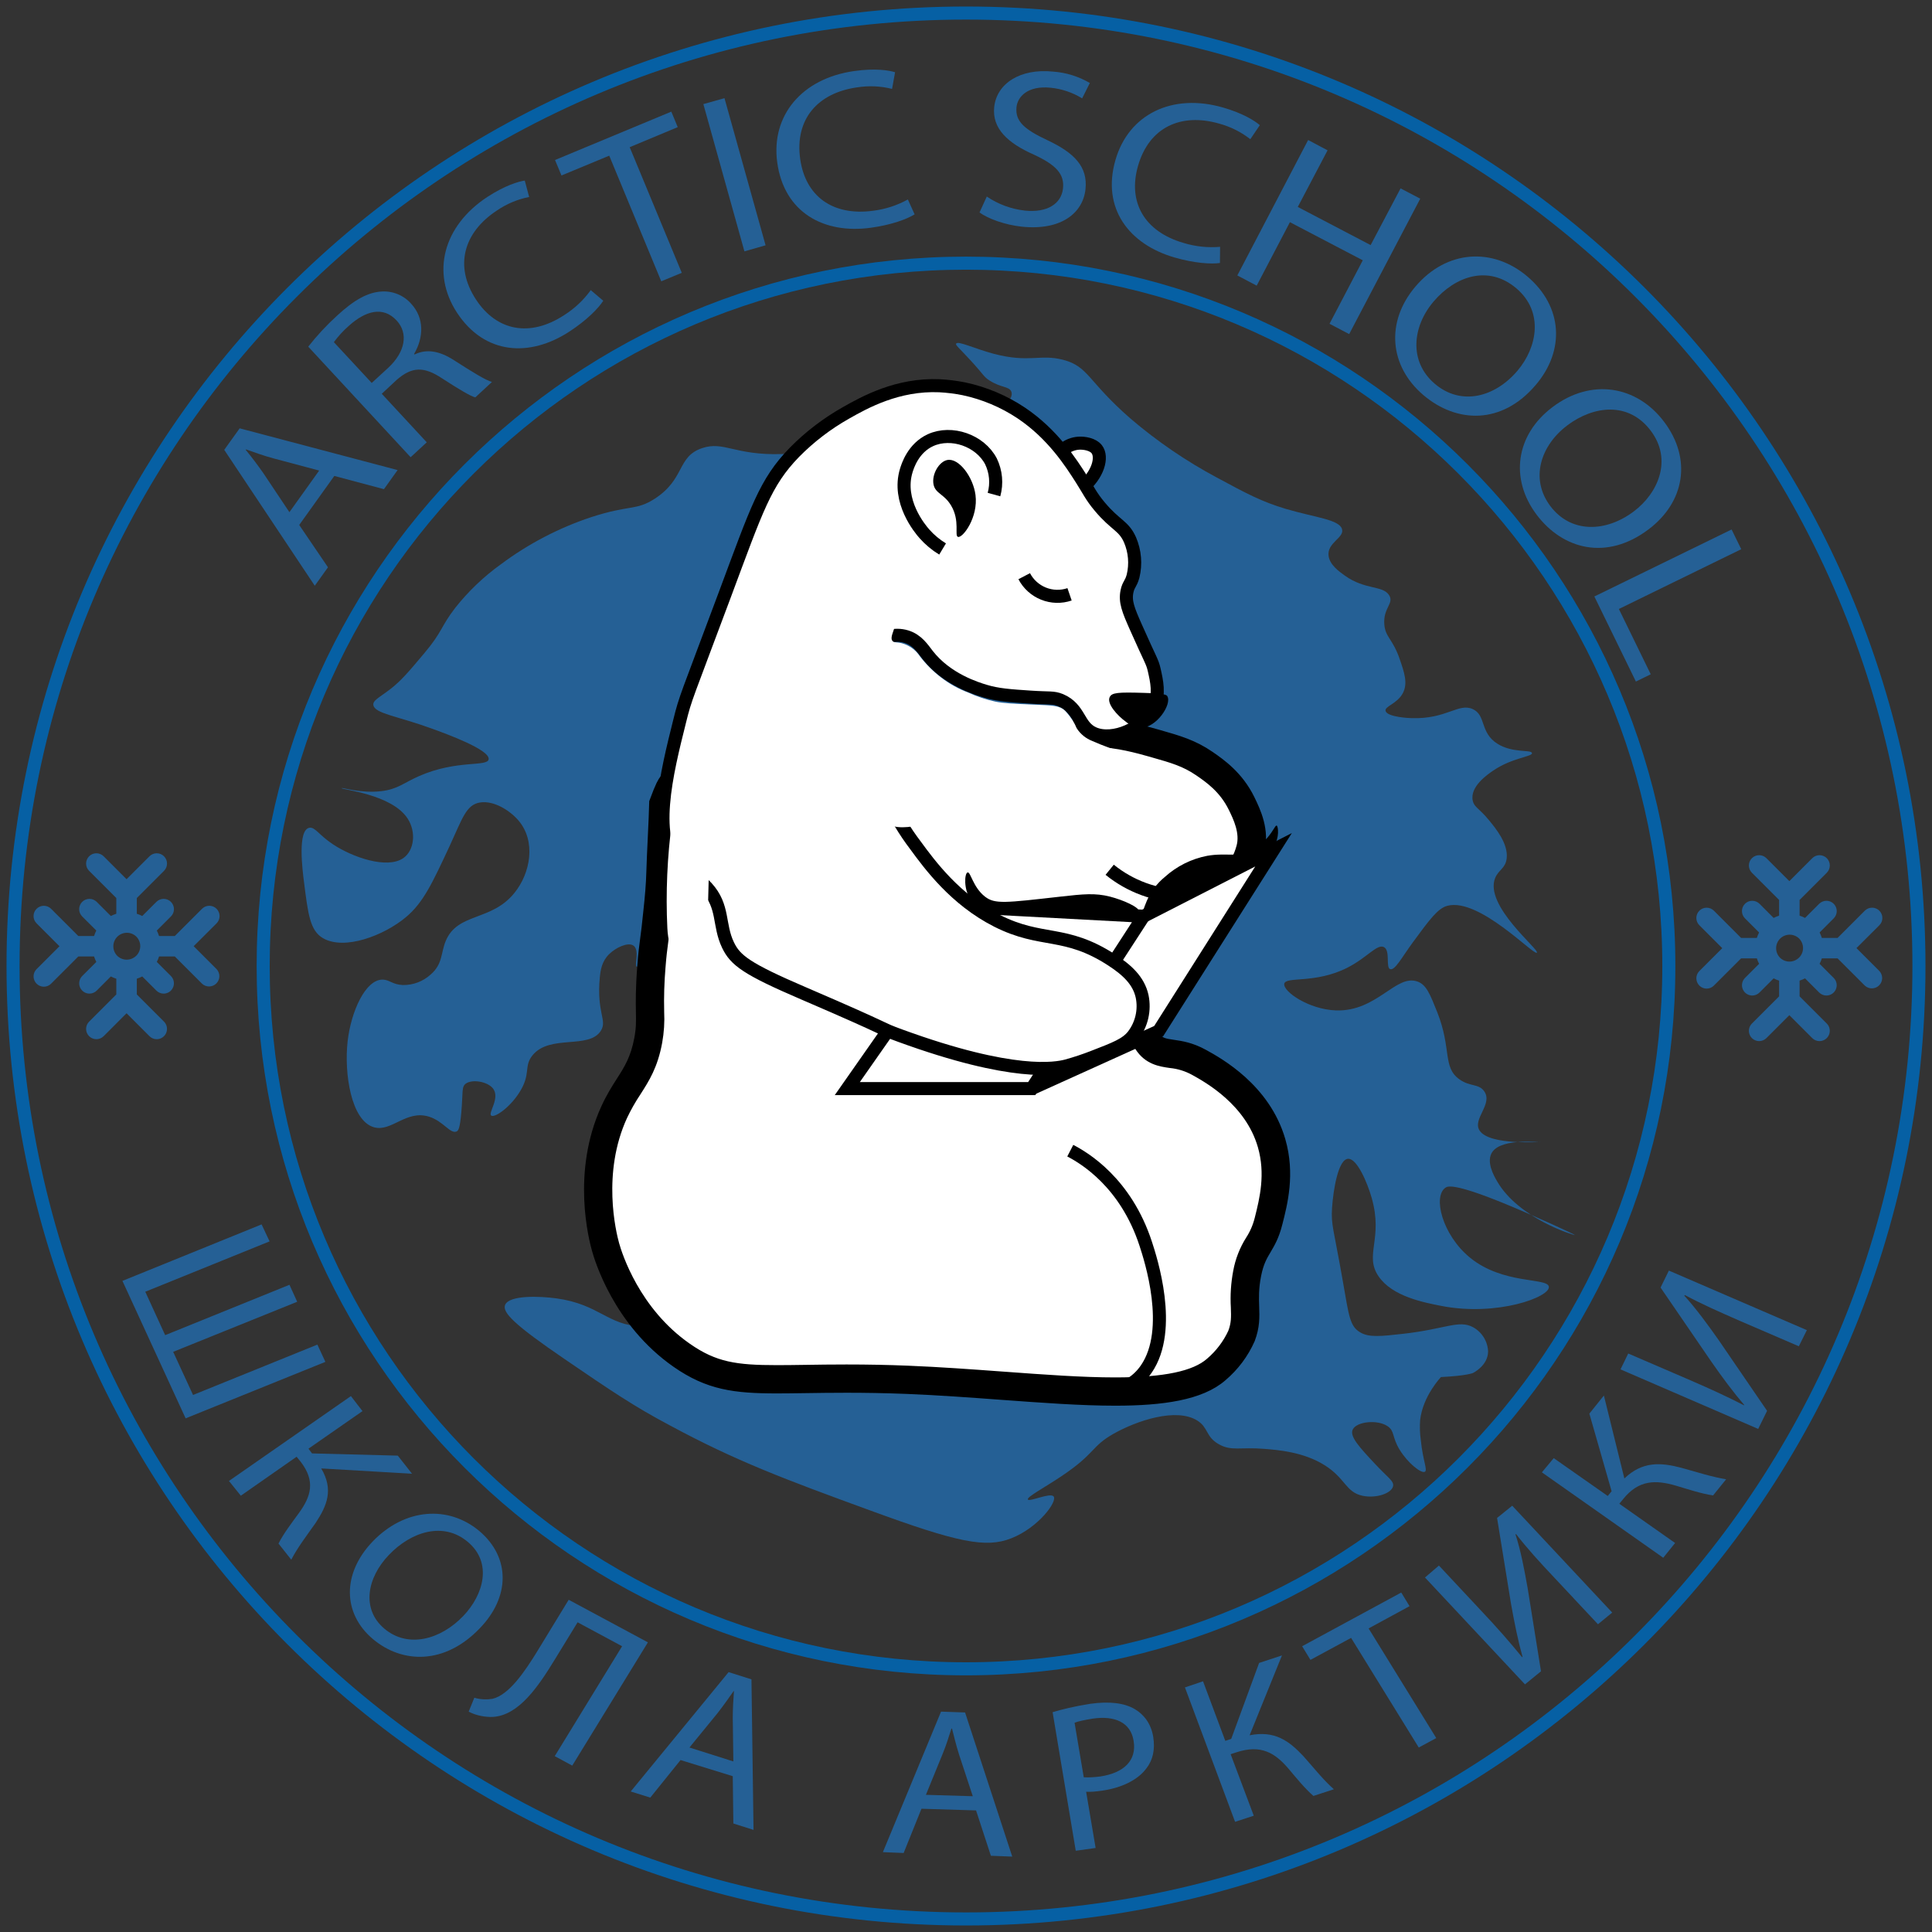 <svg width="148" height="148" viewBox="0 0 148 148" fill="none" xmlns="http://www.w3.org/2000/svg">
<rect x="0" y="0" width="148" height="148" fill="#333333" stroke="none"/>
<path d="M74 147C114.317 147 147 114.317 147 74C147 33.683 114.317 1 74 1C33.683 1 1 33.683 1 74C1 114.317 33.683 147 74 147Z" stroke="#0660A4" stroke-miterlimit="10"/>
<path d="M74 127.839C103.735 127.839 127.84 103.734 127.84 73.999C127.84 44.264 103.735 20.159 74 20.159C44.265 20.159 20.16 44.264 20.16 73.999C20.16 103.734 44.265 127.839 74 127.839Z" stroke="#0660A4" stroke-miterlimit="10"/>
<path d="M22.921 40.216L25.125 43.458L24.113 44.87L17.178 34.461L18.359 32.812L30.458 36.01L29.412 37.472L25.609 36.46L22.921 40.216ZM24.449 36.047L20.976 35.121C20.183 34.91 19.507 34.658 18.845 34.426L18.822 34.459C19.285 35.019 19.73 35.617 20.16 36.226L22.17 39.236L24.449 36.047Z" fill="#256095"/>
<path d="M23.613 26.556C24.28 25.706 25.017 24.912 25.816 24.185C27.133 22.964 28.184 22.392 29.229 22.332C29.651 22.304 30.074 22.373 30.466 22.534C30.858 22.694 31.208 22.942 31.489 23.259C32.538 24.393 32.441 25.88 31.721 27.116L31.755 27.156C32.705 26.693 33.71 26.906 34.766 27.587C36.185 28.497 37.179 29.113 37.686 29.261L36.41 30.442C36.028 30.345 35.132 29.803 33.863 28.983C32.473 28.057 31.558 28.089 30.403 29.087L29.245 30.164L32.691 33.883L31.456 35.025L23.613 26.556ZM28.476 29.335L29.738 28.177C31.056 26.954 31.292 25.53 30.382 24.551C29.356 23.442 28.015 23.787 26.7 24.981C26.282 25.349 25.904 25.762 25.575 26.211L28.476 29.335Z" fill="#256095"/>
<path d="M46.212 23.039C45.846 23.611 44.964 24.518 43.637 25.387C40.566 27.399 37.123 27.168 35.011 23.958C33.005 20.894 33.957 17.305 37.327 15.091C38.686 14.204 39.714 13.903 40.2 13.834L40.536 15.089C39.653 15.264 38.814 15.615 38.07 16.122C35.523 17.794 34.777 20.371 36.46 22.942C38.031 25.338 40.573 25.873 43.225 24.136C44.017 23.634 44.706 22.986 45.255 22.226L46.212 23.039Z" fill="#256095"/>
<path d="M46.67 11.925L43.011 13.442L42.518 12.257L51.426 8.552L51.917 9.739L48.237 11.275L52.227 20.899L50.655 21.549L46.67 11.925Z" fill="#256095"/>
<path d="M55.499 7.521L58.647 18.791L57.026 19.255L53.881 7.975L55.499 7.521Z" fill="#256095"/>
<path d="M70.063 16.42C69.489 16.781 68.303 17.226 66.733 17.443C63.098 17.951 60.074 16.269 59.543 12.469C59.038 8.841 61.442 6.002 65.434 5.443C67.041 5.212 68.1 5.388 68.567 5.534L68.336 6.81C67.463 6.591 66.555 6.551 65.666 6.692C62.642 7.113 60.875 9.128 61.298 12.173C61.692 15.01 63.765 16.573 66.902 16.142C67.831 16.025 68.728 15.733 69.547 15.28L70.063 16.42Z" fill="#256095"/>
<path d="M75.593 15.056C76.464 15.647 77.465 16.016 78.511 16.133C80.222 16.311 81.308 15.607 81.431 14.433C81.546 13.345 80.919 12.65 79.233 11.861C77.191 10.964 75.991 9.844 76.16 8.204C76.35 6.391 78.166 5.222 80.683 5.486C81.672 5.558 82.631 5.857 83.487 6.359L82.897 7.535C82.167 7.086 81.345 6.808 80.493 6.722C78.726 6.537 77.946 7.417 77.869 8.209C77.756 9.297 78.487 9.916 80.208 10.726C82.32 11.715 83.334 12.782 83.154 14.491C82.966 16.288 81.322 17.685 78.265 17.363C77.017 17.231 75.686 16.761 75.037 16.272L75.593 15.056Z" fill="#256095"/>
<path d="M93.453 20.147C92.781 20.242 91.517 20.167 89.993 19.73C86.466 18.713 84.387 15.948 85.447 12.262C86.459 8.742 89.801 7.119 93.682 8.235C95.243 8.684 96.141 9.267 96.509 9.589L95.78 10.662C95.072 10.109 94.261 9.704 93.395 9.469C90.461 8.626 88.025 9.749 87.177 12.711C86.385 15.464 87.64 17.741 90.686 18.616C91.585 18.889 92.528 18.988 93.464 18.908L93.453 20.147Z" fill="#256095"/>
<path d="M101.698 11.515L99.416 15.853L104.997 18.775L107.29 14.431L108.797 15.22L103.353 25.593L101.848 24.803L104.395 19.94L98.814 17.02L96.267 21.883L94.785 21.1L100.209 10.726L101.698 11.515Z" fill="#256095"/>
<path d="M117.65 29.483C115.047 32.556 111.588 32.424 109.052 30.277C106.426 28.054 106.132 24.664 108.42 21.962C110.821 19.127 114.353 18.935 117.007 21.181C119.721 23.49 119.894 26.843 117.65 29.483ZM109.814 23.106C108.193 25.014 107.901 27.698 109.923 29.409C111.944 31.12 114.531 30.423 116.247 28.397C117.752 26.621 118.289 23.893 116.152 22.082C114.015 20.271 111.474 21.147 109.814 23.106Z" fill="#256095"/>
<path d="M126.28 40.557C123.061 42.979 119.717 42.085 117.712 39.429C115.642 36.681 116.105 33.309 118.935 31.181C121.903 28.946 125.391 29.539 127.482 32.318C129.622 35.159 129.059 38.468 126.28 40.557ZM120.051 32.596C118.052 34.099 117.17 36.65 118.761 38.765C120.352 40.879 123.034 40.775 125.155 39.177C127.007 37.787 128.142 35.24 126.458 32.999C124.775 30.757 122.098 31.051 120.046 32.596H120.051Z" fill="#256095"/>
<path d="M132.648 40.561L133.387 42.071L124.013 46.651L126.454 51.653L125.317 52.209L122.135 45.693L132.648 40.561Z" fill="#256095"/>
<path d="M73.248 26.317C73.167 26.431 73.468 26.648 74.327 27.582C75.394 28.74 75.339 28.853 75.8 29.147C76.668 29.707 77.296 29.589 77.467 29.988C77.638 30.386 77.196 30.914 76.682 31.146C76.04 31.43 75.624 31.095 74.991 31.275C74.128 31.521 74.128 32.366 73.519 33.216C72.659 34.418 71.143 34.837 70.675 34.98C68.424 35.622 67.391 34.235 63.76 34.286C61.776 34.313 62.035 34.728 59.837 34.786C56.257 34.879 55.461 33.779 53.803 34.323C51.834 34.976 52.517 36.675 50.151 38.208C48.715 39.135 48.25 38.651 45.272 39.621C42.798 40.445 40.472 41.659 38.383 43.217C37.064 44.162 35.884 45.287 34.877 46.559C33.754 48.013 33.902 48.377 32.524 50.014C31.32 51.447 30.718 52.163 29.877 52.807C29.036 53.45 28.534 53.661 28.603 54.022C28.726 54.666 30.416 54.844 33.091 55.817C34.21 56.225 37.517 57.426 37.433 58.156C37.361 58.77 35.009 58.174 32.107 59.45C30.882 59.988 30.468 60.462 29.189 60.608C27.61 60.791 26.179 60.303 26.179 60.377C26.153 60.499 30.014 60.826 31.232 62.713C31.887 63.727 31.748 65.145 30.891 65.737C29.645 66.599 26.985 65.663 25.496 64.672C24.424 63.961 24.134 63.336 23.703 63.41C22.777 63.572 23.168 66.629 23.289 67.578C23.601 70.054 23.752 71.284 24.738 71.865C26.373 72.821 29.391 71.682 31.088 70.265C32.424 69.151 33.105 67.683 34.471 64.749C35.416 62.711 35.706 61.643 36.773 61.474C37.841 61.305 39.07 62.095 39.716 62.852C41.078 64.441 40.643 66.886 39.401 68.41C37.637 70.589 35.073 69.899 34.154 72.059C33.756 72.997 33.936 73.845 32.978 74.664C32.4 75.184 31.648 75.468 30.87 75.459C30.062 75.426 29.838 75.053 29.326 75.042C27.992 75.016 26.887 77.499 26.63 79.77C26.352 82.216 26.894 85.854 28.643 86.352C29.993 86.739 31.123 84.981 32.885 85.548C33.955 85.893 34.462 86.838 34.946 86.688C35.108 86.637 35.228 86.475 35.337 85.236C35.479 83.64 35.337 83.24 35.703 82.996C36.203 82.665 37.31 82.85 37.739 83.351C38.373 84.089 37.336 85.291 37.642 85.467C37.912 85.622 39.031 84.867 39.774 83.705C40.7 82.272 40.103 81.709 40.779 80.859C42.099 79.201 45.11 80.412 46.027 78.962C46.541 78.15 45.686 77.622 45.95 74.85C46.004 74.308 46.101 73.648 46.661 73.094C47.18 72.583 48.083 72.168 48.5 72.421C49.032 72.736 48.574 73.995 48.771 74.053C49.035 74.127 49.535 71.807 50.561 71.807C51.024 71.807 51.225 72.291 52.302 73.252C53.161 74.018 54.618 75.336 55.588 75.104C56.306 74.945 56.118 74.074 56.864 73.889C57.749 73.671 58.948 74.674 59.585 75.209C61.542 76.846 61.13 77.617 62.482 78.522C64.314 79.75 65.752 78.786 67.067 79.954C68.095 80.864 67.317 81.54 68.443 83.635C69.397 85.414 70.552 86.037 70.233 86.646C69.959 87.178 69.017 86.877 67.414 87.445C66.438 87.781 65.555 88.344 64.839 89.089C63.587 90.49 64.26 91.52 63.026 92.301C62.1 92.889 61.521 92.426 60.697 93.037C59.617 93.836 60.361 94.813 59.423 96.004C58.624 97.018 57.862 96.599 56.088 97.833C54.578 98.884 54.847 99.387 53.541 100.262C53.143 100.531 51.42 101.684 49.153 101.612C46.55 101.529 45.911 99.915 42.63 99.463C41.351 99.287 39.012 99.197 38.693 99.963C38.461 100.538 39.415 101.492 43.257 104.115C46.775 106.517 48.532 107.719 51.35 109.21C56.385 111.922 60.094 113.311 66.673 115.712C73.389 118.176 75.526 118.602 77.462 117.843C79.546 117.03 81.047 114.99 80.704 114.624C80.424 114.332 78.873 115.059 78.743 114.874C78.613 114.689 80.01 113.964 81.364 113.049C83.953 111.306 83.569 110.815 85.312 109.828C87.056 108.842 90.118 107.795 91.736 108.833C92.586 109.379 92.35 110.064 93.38 110.641C94.339 111.178 95.001 110.84 96.838 110.988C97.889 111.074 99.848 111.22 101.469 112.239C103.09 113.258 103.076 114.309 104.387 114.585C105.413 114.8 106.601 114.402 106.716 113.848C106.8 113.452 106.295 113.177 105.295 112.1C104.137 110.861 103.375 110.037 103.625 109.509C103.91 108.904 105.501 108.717 106.297 109.254C106.851 109.629 106.619 110.078 107.224 111.065C107.828 112.051 108.833 112.866 109.136 112.751C109.396 112.651 109 111.926 108.842 110.333C108.767 109.813 108.75 109.285 108.791 108.761C109.009 106.924 110.384 105.489 110.384 105.489C112.399 105.389 112.837 105.176 112.837 105.176C112.897 105.146 113.978 104.599 113.995 103.539C113.981 103.153 113.867 102.778 113.664 102.45C113.461 102.122 113.176 101.852 112.837 101.668C111.748 101.087 110.753 101.807 107.49 102.175C105.751 102.372 104.866 102.462 104.204 102.068C103.405 101.605 103.336 100.829 102.877 98.204C102.164 94.114 101.951 93.841 102.041 92.523C102.131 91.206 102.504 88.762 103.292 88.769C103.958 88.769 104.739 90.566 105.082 91.78C105.971 94.92 104.493 96.138 105.6 97.766C106.647 99.308 109.03 99.769 110.431 100.042C114.692 100.869 118.8 99.347 118.647 98.555C118.51 97.861 115.139 98.407 112.612 96.344C110.475 94.598 109.734 91.625 110.746 90.972C110.903 90.87 111.401 90.629 115.162 92.162C117.54 93.13 120.675 94.584 120.655 94.617C120.634 94.649 116.322 93.364 114.671 90.469C114.439 90.075 113.809 88.962 114.326 88.234C115.106 87.137 118.082 87.54 118.077 87.493C118.073 87.447 114.11 87.781 113.344 86.606C112.767 85.72 114.405 84.573 113.687 83.582C113.265 82.999 112.605 83.26 111.797 82.681C110.496 81.755 111.211 80.343 110.104 77.55C109.549 76.16 109.271 75.447 108.606 75.199C106.934 74.572 105.498 77.515 102.33 77.402C100.246 77.323 98.283 75.952 98.38 75.364C98.477 74.776 100.758 75.38 103.21 74.132C104.725 73.365 105.482 72.3 106.006 72.548C106.529 72.796 106.133 74.125 106.496 74.241C106.86 74.356 107.386 73.338 108.238 72.177C109.514 70.438 110.153 69.57 110.885 69.385C113.318 68.766 117.466 73.187 117.728 72.983C117.989 72.779 113.661 69.38 114.539 67.252C114.798 66.622 115.338 66.525 115.421 65.737C115.535 64.628 114.601 63.487 114.071 62.84C113.284 61.88 112.927 61.845 112.818 61.333C112.587 60.254 113.962 59.321 114.388 59.029C115.85 58.033 117.42 57.966 117.355 57.686C117.29 57.406 115.866 57.709 114.706 56.972C113.346 56.109 113.86 54.791 112.816 54.319C111.725 53.825 110.806 55.104 108.134 55.013C107.978 55.013 106.309 54.937 106.147 54.478C106.015 54.108 107.024 53.941 107.469 53.089C107.858 52.339 107.58 51.526 107.224 50.491C106.686 48.925 106.126 48.831 106.045 47.835C105.943 46.568 106.811 46.23 106.413 45.596C105.929 44.829 104.586 45.209 103.028 44.1C102.592 43.789 101.87 43.278 101.777 42.592C101.629 41.573 103.002 41.203 102.805 40.531C102.588 39.79 100.721 39.642 98.489 38.98C96.662 38.433 95.508 37.822 93.216 36.583C90.86 35.324 88.647 33.813 86.616 32.077C83.302 29.193 83.407 28.082 81.441 27.563C79.655 27.1 78.863 27.825 76.115 27.1C74.637 26.704 73.41 26.1 73.248 26.317Z" fill="#256095"/>
<path d="M79.987 98.847C79.614 98.847 79.54 97.645 78.366 96.068C77.361 94.718 76.636 94.556 76.599 93.838C76.543 92.736 78.188 92 78.831 91.713C80.2 91.091 81.74 90.956 83.196 91.331C84.062 91.562 85.443 92.157 85.429 92.72C85.415 93.195 84.389 93.544 83.539 93.574C82.43 93.618 81.564 93.111 81.504 93.222C81.392 93.41 84.665 94.612 84.766 96.05C84.811 96.664 84.276 97.31 83.713 97.323C82.738 97.349 82.092 95.471 81.358 95.52C80.408 95.587 80.6 98.85 79.987 98.847Z" fill="#D6E6EE"/>
<path d="M85.892 106.977C83.333 106.977 80.401 106.762 77.294 106.535C74.948 106.361 72.523 106.183 70.08 106.086C68.545 106.023 67.024 105.993 65.43 105.993C64.259 105.993 63.203 106.009 62.27 106.023C61.505 106.035 60.783 106.044 60.127 106.044C56.923 106.044 55.114 105.782 52.868 104.219C48.725 101.339 47.31 96.844 47.06 95.971C46.805 95.045 45.636 90.251 47.725 85.717C48.043 85.041 48.412 84.391 48.829 83.772C49.438 82.82 50.015 81.919 50.321 80.254C50.45 79.543 50.496 78.82 50.457 78.098C50.431 76.939 50.466 75.78 50.561 74.625C50.631 73.722 50.696 73.235 50.772 72.659C50.842 72.126 50.923 71.524 51.025 70.468C51.126 69.412 51.212 68.532 51.256 67.303C51.272 66.656 51.256 66.279 51.256 65.881C51.256 65.564 51.245 65.235 51.256 64.748C51.284 62.947 51.3 61.861 51.448 61.474C51.622 61.011 52.402 60.791 53.764 60.791C55.126 60.791 56.985 61.022 59.09 61.291C61.795 61.634 64.859 62.025 67.89 62.025C72.204 62.025 75.487 61.212 77.928 59.545C78.044 59.466 78.171 59.374 78.313 59.274C79.501 58.433 81.707 56.866 84.526 56.866H84.56C86.181 56.866 87.967 57.382 88.933 57.655L88.99 57.672C90.468 58.091 91.538 58.392 92.695 59.195C93.501 59.751 94.722 60.585 95.521 62.206C95.914 63.012 96.574 64.357 96.181 65.728C95.907 66.675 95.576 67.247 94.418 68.782C92.068 71.892 91.107 73.166 90.922 73.432L90.783 73.636C88.993 76.225 87.309 78.67 88.358 80.326C88.821 81.067 89.516 81.167 90.192 81.264C90.923 81.337 91.632 81.556 92.276 81.91C93.379 82.519 96.734 84.376 97.802 88.049C98.496 90.409 97.954 92.481 97.57 93.996C97.414 94.63 97.154 95.235 96.801 95.786C96.374 96.449 96.08 97.189 95.937 97.965C95.777 98.808 95.722 99.667 95.775 100.524C95.803 101.29 95.824 101.894 95.507 102.735C95.06 103.715 94.403 104.585 93.582 105.282C92.279 106.445 89.833 106.977 85.892 106.977Z" fill="white"/>
<path d="M84.034 56.745H84.067C85.565 56.745 87.269 57.225 88.23 57.496C88.256 57.503 88.281 57.51 88.306 57.517L88.365 57.536C89.85 57.956 90.83 58.235 91.929 58.989C92.691 59.513 93.841 60.306 94.576 61.808C94.937 62.54 95.538 63.771 95.203 64.935C94.97 65.751 94.707 66.254 93.526 67.819C91.161 70.957 90.192 72.249 89.997 72.522L89.857 72.727L89.842 72.749C87.936 75.511 86.135 78.121 87.408 80.107C88.027 81.08 88.933 81.21 89.662 81.315C90.327 81.38 90.972 81.579 91.559 81.901C92.616 82.486 95.831 84.267 96.837 87.73C97.476 89.931 96.98 91.912 96.615 93.368L96.604 93.41C96.46 93.995 96.22 94.552 95.894 95.059C95.433 95.784 95.117 96.591 94.963 97.437C94.793 98.33 94.734 99.241 94.788 100.149L94.788 100.15C94.814 100.882 94.832 101.411 94.555 102.14C94.14 103.037 93.534 103.833 92.781 104.472C91.575 105.526 89.238 106.016 85.424 106.016C82.885 106.016 79.985 105.803 76.905 105.576L76.823 105.57L76.733 105.564C74.398 105.393 71.984 105.217 69.552 105.118C67.999 105.055 66.463 105.025 64.849 105.025C63.698 105.025 62.657 105.04 61.736 105.054L61.667 105.055C60.898 105.067 60.174 105.076 59.52 105.076C56.363 105.076 54.696 104.843 52.554 103.344C48.554 100.557 47.178 96.204 46.943 95.36C46.696 94.471 45.565 89.815 47.578 85.436C47.888 84.78 48.246 84.149 48.649 83.547C49.294 82.54 49.902 81.588 50.233 79.795C50.369 79.041 50.418 78.273 50.379 77.507C50.352 76.362 50.386 75.217 50.482 74.075C50.552 73.182 50.612 72.716 50.691 72.126C50.764 71.587 50.843 70.974 50.947 69.904C50.973 69.639 50.996 69.517 51.015 69.464C51.171 70.613 51.884 66.984 51.893 66.641C51.906 65.778 51.7 64.243 51.533 62.988C51.397 61.967 51.285 61.131 51.336 60.996C51.336 60.996 51.569 60.684 53.124 60.684C54.468 60.684 56.242 60.908 58.293 61.168L58.409 61.183L58.455 61.188C61.177 61.535 64.261 61.927 67.329 61.927C71.787 61.927 75.198 61.075 77.75 59.327L78.146 59.049L78.147 59.049C79.367 58.181 81.406 56.731 84.055 56.731L84.034 56.745ZM84.055 55.566C81.048 55.566 78.755 57.19 77.49 58.086C77.344 58.189 77.212 58.283 77.094 58.364C74.404 60.208 70.905 60.761 67.329 60.761C64.317 60.761 61.248 60.369 58.554 60.026C56.446 59.757 54.569 59.518 53.127 59.518C52.443 59.518 52.033 59.36 51.763 59.255C51.427 59.126 51.306 59.079 51.139 59.518C51.078 59.678 51.036 59.733 50.982 59.804C50.873 59.948 50.712 60.159 50.233 61.465C50.223 62.056 50.17 63.17 50.119 64.255C50.075 65.189 50.032 66.102 50.019 66.641C49.988 67.807 49.902 68.712 49.786 69.789C49.684 70.842 49.604 71.445 49.534 71.975C49.456 72.564 49.39 73.062 49.32 73.987C49.181 75.798 49.2 76.791 49.214 77.538C49.227 78.274 49.236 78.773 49.087 79.583C48.796 81.15 48.275 81.966 47.671 82.912C47.308 83.48 46.916 84.094 46.526 84.946C44.277 89.843 45.618 94.921 45.828 95.672C46.014 96.344 47.436 101.196 51.893 104.3C54.307 105.981 56.277 106.242 59.525 106.242C60.188 106.242 60.904 106.231 61.688 106.22C62.636 106.206 63.683 106.191 64.854 106.191C66.223 106.191 67.76 106.212 69.51 106.282C71.95 106.381 74.384 106.56 76.726 106.733C79.861 106.963 82.832 107.182 85.431 107.182C89.049 107.182 91.95 106.757 93.554 105.349C94.454 104.586 95.171 103.63 95.65 102.551C96.01 101.597 95.986 100.899 95.959 100.103C95.936 99.428 95.91 98.683 96.115 97.654C96.312 96.654 96.604 96.163 96.911 95.647C97.198 95.163 97.498 94.657 97.745 93.69L97.745 93.689C98.136 92.164 98.711 89.924 97.978 87.394C96.839 83.465 93.322 81.511 92.146 80.865C91.205 80.344 90.452 80.236 89.854 80.149C89.212 80.056 88.748 79.989 88.421 79.466C87.566 78.128 89.203 75.753 90.835 73.383C90.884 73.312 90.933 73.241 90.982 73.17C91.128 72.959 91.856 71.99 93.252 70.133C93.614 69.651 94.021 69.11 94.474 68.507C95.671 66.921 96.043 66.278 96.337 65.242C96.797 63.665 96.066 62.16 95.652 61.306L95.638 61.278C94.776 59.516 93.45 58.596 92.629 58.026L92.611 58.014C91.36 57.153 90.234 56.832 88.724 56.402L88.653 56.382L88.638 56.377C87.634 56.094 85.79 55.575 84.104 55.566H84.055Z" fill="black"/>
<path d="M84.034 56.745H84.067C85.565 56.745 87.269 57.225 88.23 57.496C88.256 57.503 88.281 57.51 88.306 57.517L88.365 57.536C89.85 57.956 90.83 58.235 91.929 58.989C92.691 59.513 93.841 60.306 94.576 61.808C94.937 62.54 95.538 63.771 95.203 64.935C94.97 65.751 94.707 66.254 93.526 67.819C91.161 70.957 90.192 72.249 89.997 72.522L89.857 72.727L89.842 72.749C87.936 75.511 86.135 78.121 87.408 80.107C88.027 81.08 88.933 81.21 89.662 81.315C90.327 81.38 90.972 81.579 91.559 81.901C92.616 82.486 95.831 84.267 96.837 87.73C97.476 89.931 96.98 91.912 96.615 93.368L96.604 93.41C96.46 93.995 96.22 94.552 95.894 95.059C95.433 95.784 95.117 96.591 94.963 97.437C94.793 98.33 94.734 99.241 94.788 100.149L94.788 100.15C94.814 100.882 94.832 101.411 94.555 102.14C94.14 103.037 93.534 103.833 92.781 104.472C91.575 105.526 89.238 106.016 85.424 106.016C82.885 106.016 79.985 105.803 76.905 105.576L76.823 105.57L76.733 105.564C74.398 105.393 71.984 105.217 69.552 105.118C67.999 105.055 66.463 105.025 64.849 105.025C63.698 105.025 62.657 105.04 61.736 105.054L61.667 105.055C60.898 105.067 60.174 105.076 59.52 105.076C56.363 105.076 54.696 104.843 52.554 103.344C48.554 100.557 47.178 96.204 46.943 95.36C46.696 94.471 45.565 89.815 47.578 85.436C47.888 84.78 48.246 84.149 48.649 83.547C49.294 82.54 49.902 81.588 50.233 79.795C50.369 79.041 50.418 78.273 50.379 77.507C50.352 76.362 50.386 75.217 50.482 74.075C50.552 73.182 50.612 72.716 50.691 72.126C50.764 71.587 50.843 70.974 50.947 69.904C50.973 69.639 50.996 69.517 51.015 69.464C51.171 70.613 51.884 66.984 51.893 66.641C51.906 65.778 51.7 64.243 51.533 62.988C51.397 61.967 51.285 61.131 51.336 60.996C51.336 60.996 51.569 60.684 53.124 60.684C54.468 60.684 56.242 60.908 58.293 61.168L58.409 61.183L58.455 61.188C61.177 61.535 64.261 61.927 67.329 61.927C71.787 61.927 75.198 61.075 77.75 59.327L78.146 59.049L78.147 59.049C79.367 58.181 81.406 56.731 84.055 56.731L84.034 56.745ZM84.055 55.566C81.048 55.566 78.755 57.19 77.49 58.086C77.344 58.189 77.212 58.283 77.094 58.364C74.404 60.208 70.905 60.761 67.329 60.761C64.317 60.761 61.248 60.369 58.554 60.026C56.446 59.757 54.569 59.518 53.127 59.518C52.443 59.518 52.033 59.36 51.763 59.255C51.427 59.126 51.306 59.079 51.139 59.518C51.078 59.678 51.036 59.733 50.982 59.804C50.873 59.948 50.712 60.159 50.233 61.465C50.223 62.056 50.17 63.17 50.119 64.255C50.075 65.189 50.032 66.102 50.019 66.641C49.988 67.807 49.902 68.712 49.786 69.789C49.684 70.842 49.604 71.445 49.534 71.975C49.456 72.564 49.39 73.062 49.32 73.987C49.181 75.798 49.2 76.791 49.214 77.538C49.227 78.274 49.236 78.773 49.087 79.583C48.796 81.15 48.275 81.966 47.671 82.912C47.308 83.48 46.916 84.094 46.526 84.946C44.277 89.843 45.618 94.921 45.828 95.672C46.014 96.344 47.436 101.196 51.893 104.3C54.307 105.981 56.277 106.242 59.525 106.242C60.188 106.242 60.904 106.231 61.688 106.22C62.636 106.206 63.683 106.191 64.854 106.191C66.223 106.191 67.76 106.212 69.51 106.282C71.95 106.381 74.384 106.56 76.726 106.733C79.861 106.963 82.832 107.182 85.431 107.182C89.049 107.182 91.95 106.757 93.554 105.349C94.454 104.586 95.171 103.63 95.65 102.551C96.01 101.597 95.986 100.899 95.959 100.103C95.936 99.428 95.91 98.683 96.115 97.654C96.312 96.654 96.604 96.163 96.911 95.647C97.198 95.163 97.498 94.657 97.745 93.69L97.745 93.689C98.136 92.164 98.711 89.924 97.978 87.394C96.839 83.465 93.322 81.511 92.146 80.865C91.205 80.344 90.452 80.236 89.854 80.149C89.212 80.056 88.748 79.989 88.421 79.466C87.566 78.128 89.203 75.753 90.835 73.383C90.884 73.312 90.933 73.241 90.982 73.17C91.128 72.959 91.856 71.99 93.252 70.133C93.614 69.651 94.021 69.11 94.474 68.507C95.671 66.921 96.043 66.278 96.337 65.242C96.797 63.665 96.066 62.16 95.652 61.306L95.638 61.278C94.776 59.516 93.45 58.596 92.629 58.026L92.611 58.014C91.36 57.153 90.234 56.832 88.724 56.402L88.653 56.382L88.638 56.377C87.634 56.094 85.79 55.575 84.104 55.566H84.055Z" stroke="black"/>
<path d="M87.601 70.19L97.559 65.096L88.759 78.99L79.033 83.39" fill="white"/>
<path d="M87.601 70.19L97.559 65.096L88.759 78.99L79.033 83.39" stroke="black" stroke-miterlimit="10"/>
<path d="M74.634 69.496L87.602 70.19L79.034 83.39H64.908L74.634 69.496Z" stroke="black" stroke-miterlimit="10"/>
<path d="M81.469 34.413C81.797 34.142 82.202 33.98 82.627 33.95C83.073 33.922 83.724 34.036 84.016 34.413C84.479 35.004 84.146 36.358 82.858 37.423" fill="white"/>
<path d="M81.469 34.413C81.797 34.142 82.202 33.98 82.627 33.95C83.073 33.922 83.724 34.036 84.016 34.413C84.479 35.004 84.146 36.358 82.858 37.423" stroke="black" stroke-miterlimit="10"/>
<path d="M71.977 29.55C72.599 29.584 73.218 29.661 73.829 29.782C75.4 30.114 76.894 30.743 78.229 31.634C80.649 33.255 82.043 35.446 82.861 36.729C83.407 37.588 83.588 38.026 84.25 38.813C85.463 40.26 86.079 40.256 86.566 41.36C86.941 42.237 87.022 43.212 86.797 44.139C86.626 44.755 86.445 44.762 86.334 45.297C86.17 46.082 86.424 46.717 87.029 48.076C88.157 50.623 88.268 50.658 88.418 51.318C88.613 52.181 88.831 53.14 88.418 54.097C87.687 55.794 85.255 56.827 83.787 56.181C82.562 55.646 82.752 54.273 81.24 53.633C80.661 53.402 80.431 53.504 78.924 53.402C77.365 53.298 76.428 53.235 75.45 52.939C74.821 52.749 72.514 52.054 71.051 50.16C70.699 49.708 70.272 49.025 69.43 48.77C68.977 48.632 68.493 48.632 68.04 48.77C66.132 49.488 65.646 55.949 68.04 61.275C68.605 62.506 69.304 63.671 70.124 64.749C71.234 66.266 73.183 68.917 76.377 70.538C79.827 72.282 81.578 71.207 85.176 73.548C86.306 74.285 87.226 75.102 87.492 76.327C87.6 76.85 87.593 77.389 87.473 77.908C87.353 78.428 87.123 78.915 86.797 79.338C86.269 80 85.443 80.32 83.787 80.959C83.105 81.227 82.409 81.459 81.703 81.653C80.888 81.864 77.632 82.501 68.966 79.338C67.19 78.689 68.698 79.164 61.556 76.096C57.191 74.222 56.33 73.569 55.767 72.391C55.021 70.834 55.475 69.452 54.146 67.991C53.273 67.037 52.847 67.373 52.062 66.601C49.772 64.355 51.073 59.212 52.062 55.254C52.525 53.379 52.539 53.559 55.535 45.529C57.981 38.975 58.613 36.96 60.861 34.645C62.028 33.463 63.353 32.45 64.798 31.634C66.236 30.817 68.765 29.409 71.977 29.55Z" fill="white" stroke="black" stroke-miterlimit="10"/>
<path d="M76.144 37.886C76.379 37.037 76.296 36.132 75.912 35.339C75.074 33.739 72.886 32.986 71.281 33.718C69.952 34.325 69.526 35.716 69.428 36.034C68.701 38.398 70.487 40.524 70.818 40.897C71.219 41.351 71.688 41.742 72.207 42.054" fill="white"/>
<path d="M76.144 37.886C76.379 37.037 76.296 36.132 75.912 35.339C75.074 33.739 72.886 32.986 71.281 33.718C69.952 34.325 69.526 35.716 69.428 36.034C68.701 38.398 70.487 40.524 70.818 40.897C71.219 41.351 71.688 41.742 72.207 42.054" stroke="black" stroke-miterlimit="10"/>
<path d="M73.389 41.129C73.09 41.05 73.567 39.906 72.854 38.718C72.317 37.826 71.654 37.817 71.513 37.111C71.36 36.344 71.935 35.346 72.585 35.235C73.465 35.084 74.549 36.548 74.727 37.914C74.952 39.628 73.755 41.226 73.389 41.129Z" fill="black"/>
<path d="M78.459 44.139C78.777 44.747 79.302 45.221 79.939 45.476C80.576 45.731 81.283 45.75 81.933 45.528" fill="white"/>
<path d="M78.459 44.139C78.777 44.747 79.302 45.221 79.939 45.476C80.576 45.731 81.283 45.75 81.933 45.528" stroke="black" stroke-miterlimit="10"/>
<path d="M87.632 53.078C89.239 53.126 89.362 53.23 89.422 53.332C89.79 53.951 88.575 55.787 87.361 55.752C86.951 55.717 86.561 55.555 86.247 55.289C85.599 54.826 84.763 53.9 85.006 53.404C85.173 53.057 85.622 53.017 87.632 53.078Z" fill="black"/>
<path d="M54.413 60.259C55.003 61.554 55.958 62.649 57.162 63.408C57.539 63.64 57.887 63.047 57.512 62.808C56.413 62.107 55.544 61.099 55.013 59.909C54.828 59.501 54.23 59.856 54.413 60.259Z" fill="white"/>
<path d="M59.126 58.846C59.031 60.603 59.418 62.354 60.247 63.908C61.004 65.369 63.086 64.313 62.794 62.836C62.489 61.343 61.907 59.921 61.078 58.644C60.919 58.389 60.682 58.192 60.403 58.082C60.124 57.972 59.816 57.955 59.526 58.032C59.236 58.11 58.979 58.279 58.792 58.514C58.605 58.75 58.499 59.039 58.489 59.339L58.385 61.351L60.747 60.376L60.599 60.033L57.919 60.772L59.193 63.972C59.758 65.39 61.84 65.248 61.921 63.602C61.97 62.636 61.958 61.669 61.884 60.705L59.513 61.687C60.332 62.495 61.033 63.414 61.597 64.417C62.271 65.612 64.207 65.091 64.186 63.722L64.142 60.05L61.553 60.744L63.266 64.021C63.901 65.232 65.916 64.683 65.855 63.326L65.749 60.842L63.16 61.536L64.994 64.547C65.675 65.665 67.673 65.274 67.583 63.852L67.428 61.397L64.698 61.766C65.237 63.051 65.005 64.35 66.529 64.922C67.706 65.362 68.667 63.864 68.099 62.88L67.21 61.344L65.026 63.028C65.266 63.27 65.427 63.579 65.49 63.915C65.925 65.649 68.604 64.913 68.171 63.176C67.978 62.382 67.578 61.652 67.013 61.062C65.929 59.892 64.047 61.393 64.832 62.745L65.721 64.283L67.289 62.243L67.071 62.159L67.9 62.798C67.599 62.37 67.613 61.536 67.4 61.027C66.851 59.721 64.561 59.679 64.67 61.397L64.825 63.852L67.414 63.157L65.58 60.147C64.885 59.012 62.928 59.429 62.991 60.842L63.097 63.326L65.686 62.632L63.952 59.355C63.306 58.121 61.342 58.709 61.363 60.05L61.419 63.715L64.007 63.021C63.324 61.813 62.476 60.705 61.488 59.73C60.682 58.934 59.022 59.471 59.114 60.712C59.188 61.676 59.2 62.643 59.151 63.609L61.882 63.241L60.608 60.04C59.964 58.419 57.392 59.028 57.929 60.779C58.106 61.355 58.4 61.889 58.792 62.347C59.603 63.359 61.108 62.451 61.164 61.365L61.268 59.353L58.679 60.047C59.379 61.12 59.867 62.317 60.115 63.574L62.662 62.504C62.082 61.377 61.825 60.11 61.921 58.846C62.023 57.058 59.244 57.065 59.142 58.846H59.126Z" fill="white"/>
<path d="M72.518 72.95C72.311 73.471 72.231 74.034 72.287 74.592C72.324 75.034 73.021 75.037 72.982 74.592C72.934 74.096 73.008 73.596 73.199 73.136C73.368 72.721 72.697 72.54 72.53 72.95H72.518Z" fill="white"/>
<path d="M71.858 72.97C71.844 73.665 71.858 74.378 71.918 75.082C71.953 75.522 72.612 75.533 72.612 75.082C72.611 74.074 72.394 73.079 71.978 72.162C71.947 72.109 71.904 72.066 71.851 72.036C71.798 72.005 71.739 71.99 71.678 71.99C71.618 71.99 71.558 72.005 71.505 72.036C71.453 72.066 71.409 72.109 71.378 72.162C70.882 73.25 70.548 74.406 70.387 75.591C70.329 76.019 70.957 76.223 71.056 75.776C71.261 74.907 71.201 73.997 70.885 73.162C70.858 73.076 70.799 73.003 70.72 72.96C70.641 72.916 70.548 72.906 70.46 72.93C70.373 72.954 70.299 73.011 70.254 73.089C70.208 73.167 70.194 73.26 70.216 73.347C70.374 74.3 70.687 75.221 71.142 76.073C71.191 76.151 71.267 76.207 71.356 76.23C71.445 76.253 71.539 76.24 71.619 76.195C72.758 75.57 72.224 73.475 71.913 72.514C71.901 72.421 71.853 72.338 71.779 72.281C71.705 72.225 71.612 72.2 71.519 72.213C71.427 72.225 71.344 72.273 71.287 72.347C71.231 72.421 71.206 72.514 71.219 72.606C71.186 73.575 71.091 74.54 70.931 75.496L71.612 75.589L71.626 74.199C71.626 74.107 71.59 74.019 71.524 73.954C71.459 73.889 71.371 73.852 71.279 73.852C71.187 73.852 71.098 73.889 71.033 73.954C70.968 74.019 70.931 74.107 70.931 74.199L70.918 75.589C70.918 75.966 71.533 76.075 71.601 75.679C71.773 74.663 71.877 73.636 71.913 72.606L71.232 72.699C71.415 73.266 71.98 75.197 71.255 75.596L71.73 75.721C71.305 74.921 71.013 74.056 70.867 73.162L70.197 73.347C70.478 74.061 70.537 74.843 70.369 75.591L71.038 75.776C71.186 74.649 71.499 73.549 71.964 72.511H71.394C71.754 73.32 71.938 74.196 71.934 75.082H72.629C72.573 74.387 72.555 73.676 72.569 72.97C72.569 72.523 71.874 72.523 71.874 72.97H71.858Z" fill="white"/>
<path d="M70.085 73.944C70.805 74.329 71.504 74.751 72.181 75.207C72.513 75.398 72.899 75.476 73.279 75.427C73.659 75.378 74.013 75.205 74.286 74.936C74.544 74.656 74.71 74.304 74.758 73.926C74.807 73.549 74.736 73.166 74.557 72.831C74.213 72.129 73.78 71.476 73.269 70.885L72.042 73.852C72.25 73.852 72.202 73.817 71.891 73.768C71.495 73.727 71.236 73.477 71.113 73.025L74.288 71.687C74.026 71.333 73.798 70.955 73.607 70.559L70.879 72.664L71.616 73.322C72.292 73.928 73.413 74.039 74.073 73.322C74.389 72.991 74.565 72.551 74.565 72.094C74.565 71.637 74.389 71.197 74.073 70.867C74.177 71.024 74.172 71.02 74.073 70.853C74.02 70.765 73.972 70.674 73.931 70.58L71.97 73.127C72.28 73.178 71.826 72.995 71.991 73.097C72.155 73.199 71.815 72.932 71.787 72.888C72.283 73.648 73.348 74.046 74.163 73.511C74.922 73.023 75.321 71.951 74.786 71.135C74.581 70.791 74.308 70.492 73.982 70.259C73.656 70.025 73.286 69.862 72.894 69.778C72.185 69.658 71.53 69.804 71.069 70.399C70.863 70.673 70.74 71.001 70.716 71.343C70.692 71.686 70.767 72.028 70.933 72.328C71.115 72.689 71.349 73.022 71.627 73.317L74.084 70.862L73.348 70.202C73.047 69.911 72.651 69.737 72.233 69.712C71.814 69.687 71.401 69.812 71.067 70.066C70.351 70.619 70.238 71.515 70.62 72.307C70.811 72.703 71.038 73.081 71.299 73.435C71.82 74.13 72.614 74.505 73.468 74.146C74.186 73.843 74.802 72.898 74.473 72.097C74.068 71.105 73.218 70.258 72.053 70.374C71.345 70.443 70.757 70.753 70.467 71.441C70.178 72.129 70.365 72.787 70.826 73.338C71.15 73.727 70.657 73.067 70.942 73.484C71.016 73.595 71.09 73.701 71.159 73.815C71.311 74.061 71.448 74.317 71.569 74.579L73.945 72.215C73.269 71.758 72.569 71.337 71.85 70.953C71.051 70.522 69.923 70.721 69.474 71.575C69.048 72.381 69.242 73.493 70.097 73.951L70.085 73.944Z" fill="white"/>
<path d="M54.243 69.122C54.389 63.709 54.389 63.709 54.265 61.822C54.483 60.247 54.081 60.149 53.294 60.085C52.371 60.01 51.699 61.325 51.48 62.905C51.112 65.628 50.992 68.398 51.122 71.096C51.289 74.824 54.7 77.278 54.534 73.545L54.243 69.122Z" fill="white"/>
<path d="M56.842 59.77L56.89 61.231C56.892 61.315 56.922 61.395 56.978 61.457C57.033 61.519 57.108 61.56 57.191 61.571C57.273 61.582 57.357 61.563 57.427 61.518C57.497 61.473 57.548 61.404 57.571 61.324C57.674 60.951 57.71 60.563 57.678 60.178L57.029 60.354C57.249 60.748 57.395 61.178 57.46 61.625L58.132 61.44L57.805 60.104L57.171 60.37L57.84 61.739C58.034 62.142 58.634 61.789 58.44 61.389L57.77 60.02C57.592 59.657 57.046 59.916 57.136 60.287L57.46 61.625C57.569 62.067 58.197 61.87 58.132 61.44C58.052 60.935 57.882 60.448 57.629 60.004C57.469 59.717 56.953 59.828 56.983 60.178C57.014 60.5 56.987 60.826 56.902 61.139L57.597 61.231L57.548 59.77C57.532 59.326 56.837 59.323 56.853 59.77H56.842Z" fill="white"/>
<path d="M57.687 59.286C57.49 59.997 57.505 60.75 57.729 61.453L58.398 61.268L57.618 58.746C57.504 58.383 56.923 58.433 56.934 58.839C56.978 60.076 56.928 61.314 56.784 62.544L57.479 62.451C57.204 61.788 57.043 61.084 57.004 60.367L56.323 60.46L56.652 61.942L57.324 61.756L56.812 59.647C56.728 59.29 56.249 59.346 56.143 59.647C55.966 60.108 55.944 60.614 56.078 61.09L56.712 60.821L55.902 59.105C55.758 58.802 55.207 58.941 55.253 59.279C55.342 60.081 55.371 60.888 55.341 61.694L55.862 61.395C55.458 61.121 55.166 60.71 55.04 60.237C54.929 59.883 54.311 59.925 54.346 60.33C54.478 61.511 54.649 62.683 54.86 63.852L55.529 63.667C55.241 62.724 54.895 61.8 54.492 60.9C54.325 60.529 53.769 60.8 53.857 61.168C54.033 61.889 54.024 62.643 53.829 63.359H54.501C54.209 62.547 54.011 61.705 53.91 60.849H53.215L53.375 62.238C53.424 62.671 54.07 62.701 54.07 62.238C54.047 61.319 54.179 60.402 54.459 59.526C54.596 59.096 53.936 58.922 53.79 59.341L53.03 61.525H53.7C53.431 60.694 53.344 59.815 53.445 58.947H52.75V60.448C52.75 60.54 52.787 60.629 52.852 60.694C52.917 60.759 53.005 60.795 53.097 60.795C53.19 60.795 53.278 60.759 53.343 60.694C53.408 60.629 53.445 60.54 53.445 60.448V58.947C53.445 58.484 52.796 58.512 52.75 58.947C52.645 59.878 52.741 60.82 53.03 61.71C53.052 61.782 53.096 61.845 53.157 61.889C53.217 61.934 53.29 61.958 53.365 61.958C53.44 61.958 53.513 61.934 53.573 61.889C53.633 61.845 53.678 61.782 53.7 61.71L54.459 59.526L53.801 59.355C53.502 60.291 53.362 61.27 53.387 62.252H54.082L53.922 60.863C53.871 60.423 53.176 60.418 53.227 60.863C53.327 61.782 53.533 62.686 53.841 63.558C53.863 63.63 53.908 63.692 53.968 63.736C54.029 63.781 54.102 63.804 54.177 63.804C54.252 63.804 54.324 63.781 54.385 63.736C54.445 63.692 54.49 63.63 54.512 63.558C54.734 62.72 54.742 61.839 54.538 60.997L53.903 61.263C54.279 62.11 54.602 62.979 54.871 63.866C54.898 63.952 54.957 64.025 55.036 64.068C55.116 64.112 55.209 64.122 55.296 64.098C55.383 64.074 55.457 64.017 55.503 63.939C55.548 63.861 55.562 63.769 55.541 63.681C55.341 62.574 55.178 61.462 55.052 60.344L54.369 60.437C54.554 61.077 54.959 61.632 55.513 62.004C55.566 62.034 55.626 62.049 55.687 62.049C55.747 62.048 55.807 62.032 55.86 62.002C55.912 61.972 55.956 61.928 55.987 61.876C56.018 61.823 56.035 61.764 56.036 61.703C56.066 60.897 56.036 60.09 55.948 59.288L55.302 59.464L56.112 61.182C56.284 61.548 56.837 61.284 56.747 60.913C56.686 60.739 56.66 60.555 56.672 60.371C56.683 60.187 56.73 60.007 56.812 59.841H56.143L56.636 61.96C56.738 62.396 57.402 62.21 57.307 61.775L56.976 60.293C56.952 60.214 56.9 60.147 56.83 60.102C56.761 60.058 56.677 60.04 56.596 60.051C56.514 60.062 56.439 60.102 56.383 60.163C56.328 60.224 56.296 60.303 56.293 60.386C56.332 61.163 56.5 61.928 56.791 62.65C56.816 62.729 56.867 62.797 56.937 62.841C57.007 62.885 57.09 62.903 57.172 62.892C57.253 62.881 57.329 62.841 57.384 62.78C57.439 62.719 57.471 62.64 57.474 62.558C57.618 61.328 57.668 60.09 57.625 58.852L56.944 58.945L57.738 61.453C57.868 61.879 58.537 61.699 58.407 61.268C58.218 60.686 58.205 60.061 58.368 59.471C58.384 59.385 58.367 59.296 58.32 59.222C58.274 59.148 58.201 59.094 58.117 59.071C58.033 59.047 57.943 59.057 57.865 59.096C57.787 59.136 57.727 59.204 57.696 59.286H57.687Z" fill="white"/>
<path d="M87.609 70.191C87.431 70.036 87.635 69.538 87.841 69.033C88.146 68.311 88.623 67.675 89.23 67.181C90.143 66.354 91.264 65.794 92.472 65.56C93.989 65.291 94.837 65.74 95.946 65.097C96.28 64.901 96.591 64.668 96.872 64.402C97.502 63.779 97.678 63.205 97.798 63.244C97.919 63.283 98.03 64.191 97.567 64.865C97.011 65.657 96.152 65.46 94.788 66.486C94.626 66.614 94.455 66.733 94.279 66.84C93.794 67.127 93.26 67.321 92.704 67.412C90.891 67.75 88.103 70.631 87.609 70.191Z" fill="black"/>
<path d="M60.123 63.822C60.215 63.822 60.303 63.786 60.368 63.721C60.434 63.656 60.47 63.567 60.47 63.475C60.47 63.383 60.434 63.295 60.368 63.23C60.303 63.164 60.215 63.128 60.123 63.128C60.031 63.128 59.942 63.164 59.877 63.23C59.812 63.295 59.775 63.383 59.775 63.475C59.775 63.567 59.812 63.656 59.877 63.721C59.942 63.786 60.031 63.822 60.123 63.822Z" fill="white"/>
<path d="M59.521 59.538C59.595 61.38 59.911 63.205 60.462 64.964C60.596 65.39 61.265 65.196 61.133 64.779C60.595 63.08 60.284 61.318 60.207 59.538C60.186 59.092 59.491 59.089 59.512 59.538H59.521Z" fill="white"/>
<path d="M87.257 69.843C87.315 69.507 86.043 68.945 85.029 68.685C83.894 68.396 82.994 68.489 81.243 68.685C76.984 69.165 76.209 69.274 75.454 68.685C74.527 67.965 74.351 66.754 74.118 66.833C73.884 66.912 73.807 68.118 74.349 68.917C75.097 70.038 76.725 69.843 79.918 69.843C84.904 69.834 87.18 70.285 87.257 69.843Z" fill="black"/>
<path d="M85.006 66.627C86.576 67.899 88.523 68.614 90.543 68.662L85.006 66.627Z" fill="white"/>
<path d="M85.006 66.627C86.576 67.899 88.523 68.614 90.543 68.662" stroke="black" stroke-miterlimit="10"/>
<path d="M81.988 88.147C83.054 88.7 86.234 90.582 87.768 95.28C88.138 96.412 89.91 101.83 87.808 104.878C86.15 107.285 83.246 106.518 82.897 106.422" stroke="black" stroke-miterlimit="10"/>
<path d="M64.74 96.838C66.123 98.824 67.858 100.541 69.857 101.904C71.015 102.703 72.386 101.615 72.469 100.404C72.539 99.309 72.277 98.219 71.717 97.275C70.608 95.335 67.604 97.083 68.718 99.028C68.961 99.443 69.058 99.927 68.996 100.404L71.61 98.906C70.101 97.874 68.79 96.58 67.739 95.085C67.201 94.318 66.219 93.962 65.363 94.462C64.603 94.906 64.205 96.067 64.74 96.838Z" fill="white"/>
<path d="M65.609 86.845C63.812 85.715 62.881 83.865 62.816 81.772C62.747 79.542 59.273 79.532 59.343 81.772C59.447 85.113 61.001 88.049 63.856 89.844C65.755 91.037 67.499 88.033 65.609 86.834V86.845Z" fill="white"/>
<path d="M60.975 82.598C60.818 82.546 60.674 82.458 60.556 82.341C60.438 82.225 60.347 82.083 60.292 81.927L60.273 81.762C60.368 81.732 60.153 82.376 60.273 81.927C60.15 82.338 60.063 82.76 60.014 83.186C59.954 83.689 60.035 84.199 60.249 84.658C60.463 85.118 60.801 85.508 61.225 85.785C61.839 86.229 62.823 86.016 63.328 85.514C63.591 85.237 63.759 84.884 63.808 84.506C63.857 84.127 63.785 83.743 63.601 83.409C63.717 83.64 63.601 83.441 63.622 83.409C63.518 83.675 63.782 83.263 63.643 83.409L60.744 81.723L60.426 82.564C60.093 83.439 60.794 84.467 61.637 84.699C62.615 84.967 63.441 84.365 63.775 83.485L64.092 82.647C64.72 80.991 62.33 79.757 61.191 80.957C60.66 81.505 60.318 82.208 60.212 82.964C60.107 83.719 60.244 84.489 60.605 85.162L62.98 82.786C63.115 82.858 63.23 82.963 63.315 83.091C63.399 83.219 63.451 83.365 63.465 83.518C63.465 83.335 63.465 83.3 63.465 83.418C63.395 83.557 63.543 83.142 63.562 83.073C63.685 82.647 63.746 82.206 63.745 81.762C63.696 80.605 63.069 79.565 61.892 79.248C59.732 78.666 58.81 82.026 60.966 82.598H60.975Z" fill="white"/>
<path d="M65.953 48.076C65.096 48.785 64.698 50.075 65.027 53.634C65.52 59.004 65.766 61.69 67.574 62.897C69.209 63.992 70.497 62.994 76.374 61.97C78.213 61.651 85.359 61.276 88.415 59.655C88.696 59.506 89.263 59.191 89.226 58.844C89.196 58.571 88.777 58.381 86.216 57.686C85.346 57.436 84.495 57.126 83.668 56.76C83.197 56.577 82.793 56.254 82.51 55.834C82.402 55.66 82.429 55.639 82.279 55.371C82.085 55.036 81.851 54.725 81.584 54.444C81.17 54.037 80.572 54.039 79.269 53.981C77.668 53.912 76.856 53.875 76.258 53.75C75.54 53.595 74.841 53.362 74.174 53.055C73.426 52.774 72.724 52.384 72.09 51.897C71.48 51.431 70.934 50.886 70.469 50.276C70.286 50 70.05 49.764 69.774 49.581C69.627 49.489 69.472 49.412 69.311 49.35C68.753 49.137 68.538 49.271 68.385 49.118C68.065 48.803 68.755 47.983 68.501 47.613C68.218 47.208 66.808 47.37 65.953 48.076Z" fill="white"/>
<path d="M142.213 72.629L143.968 70.878C144.041 70.805 144.099 70.718 144.139 70.622C144.178 70.527 144.198 70.424 144.198 70.321C144.198 70.217 144.178 70.115 144.138 70.019C144.098 69.923 144.04 69.836 143.967 69.763C143.893 69.69 143.807 69.632 143.711 69.593C143.615 69.553 143.513 69.533 143.409 69.533C143.305 69.533 143.203 69.554 143.107 69.593C143.012 69.633 142.925 69.691 142.852 69.764L140.768 71.849H139.561C139.517 71.705 139.459 71.565 139.39 71.432L140.471 70.35C140.619 70.203 140.703 70.002 140.703 69.793C140.703 69.584 140.62 69.383 140.472 69.235C140.325 69.087 140.124 69.004 139.915 69.004C139.706 69.004 139.505 69.087 139.357 69.234L138.274 70.318C138.14 70.248 138 70.19 137.857 70.144V68.94L139.941 66.856C140.089 66.708 140.172 66.508 140.172 66.299C140.172 66.09 140.089 65.89 139.941 65.742C139.793 65.594 139.593 65.511 139.384 65.511C139.175 65.511 138.975 65.594 138.827 65.742L137.072 67.497L135.316 65.742C135.169 65.594 134.968 65.511 134.76 65.511C134.551 65.511 134.35 65.594 134.203 65.742C134.055 65.89 133.972 66.09 133.972 66.299C133.972 66.508 134.055 66.708 134.203 66.856L136.287 68.94V70.144C136.143 70.191 136.002 70.249 135.868 70.318L134.786 69.234C134.713 69.161 134.626 69.103 134.53 69.064C134.435 69.024 134.332 69.004 134.228 69.004C134.125 69.004 134.022 69.024 133.927 69.064C133.831 69.104 133.744 69.162 133.671 69.235C133.598 69.309 133.54 69.396 133.501 69.491C133.461 69.587 133.441 69.689 133.441 69.793C133.441 69.897 133.461 69.999 133.501 70.095C133.541 70.19 133.599 70.277 133.672 70.35L134.754 71.432C134.686 71.566 134.629 71.705 134.582 71.849H133.376L131.292 69.764C131.144 69.617 130.944 69.534 130.735 69.534C130.526 69.534 130.326 69.617 130.178 69.764C130.03 69.912 129.947 70.112 129.947 70.321C129.947 70.53 130.03 70.731 130.178 70.878L131.933 72.634L130.178 74.387C130.068 74.497 129.994 74.638 129.964 74.79C129.934 74.943 129.95 75.101 130.01 75.245C130.069 75.389 130.17 75.512 130.299 75.598C130.428 75.685 130.58 75.731 130.736 75.732C130.839 75.732 130.942 75.712 131.037 75.672C131.133 75.633 131.219 75.574 131.292 75.5L133.376 73.416H134.582C134.628 73.56 134.686 73.7 134.756 73.833L133.672 74.917C133.563 75.027 133.489 75.168 133.459 75.32C133.428 75.472 133.444 75.63 133.503 75.774C133.563 75.918 133.663 76.041 133.792 76.128C133.921 76.214 134.073 76.261 134.228 76.262C134.437 76.262 134.638 76.178 134.786 76.031L135.868 74.947C136.002 75.017 136.142 75.075 136.287 75.121V76.325L134.203 78.409C134.055 78.557 133.972 78.757 133.972 78.966C133.972 79.175 134.055 79.375 134.203 79.523C134.35 79.671 134.551 79.754 134.76 79.754C134.968 79.754 135.169 79.671 135.316 79.523L137.072 77.767L138.827 79.523C138.9 79.597 138.986 79.655 139.082 79.695C139.177 79.734 139.279 79.755 139.383 79.754C139.538 79.754 139.69 79.707 139.82 79.621C139.949 79.534 140.05 79.411 140.109 79.267C140.169 79.124 140.185 78.965 140.155 78.813C140.125 78.66 140.05 78.519 139.941 78.409L137.857 76.325V75.121C138 75.074 138.14 75.016 138.274 74.947L139.357 76.031C139.506 76.178 139.706 76.262 139.915 76.262C140.071 76.261 140.223 76.214 140.351 76.128C140.48 76.041 140.581 75.918 140.64 75.774C140.699 75.63 140.715 75.472 140.685 75.32C140.655 75.168 140.581 75.027 140.471 74.917L139.387 73.833C139.459 73.7 139.517 73.561 139.561 73.416H140.768L142.852 75.5C143.001 75.641 143.2 75.717 143.405 75.714C143.61 75.711 143.805 75.628 143.95 75.483C144.095 75.338 144.178 75.142 144.182 74.937C144.185 74.732 144.108 74.534 143.968 74.384L142.213 72.629ZM137.813 73.361C137.618 73.553 137.356 73.662 137.082 73.662C136.809 73.662 136.546 73.553 136.352 73.361C136.162 73.165 136.057 72.903 136.059 72.63C136.061 72.358 136.171 72.097 136.363 71.904C136.556 71.712 136.817 71.603 137.09 71.601C137.362 71.599 137.624 71.705 137.82 71.895C138.012 72.089 138.121 72.352 138.121 72.626C138.121 72.899 138.012 73.162 137.82 73.356L137.813 73.361Z" fill="#256095"/>
<path d="M14.836 72.483L16.591 70.732C16.664 70.659 16.722 70.572 16.762 70.476C16.801 70.38 16.821 70.278 16.821 70.174C16.821 70.071 16.801 69.968 16.761 69.873C16.721 69.777 16.663 69.69 16.59 69.617C16.517 69.544 16.43 69.486 16.334 69.446C16.238 69.407 16.136 69.386 16.032 69.386C15.928 69.387 15.826 69.407 15.73 69.447C15.635 69.487 15.548 69.545 15.475 69.618L13.391 71.702H12.184C12.14 71.558 12.082 71.419 12.013 71.285L13.094 70.204C13.242 70.056 13.326 69.856 13.326 69.647C13.326 69.438 13.243 69.237 13.095 69.089C12.948 68.941 12.747 68.858 12.538 68.857C12.329 68.857 12.128 68.94 11.98 69.088L10.897 70.171C10.763 70.102 10.623 70.044 10.48 69.998V68.794L12.564 66.71C12.712 66.562 12.795 66.362 12.795 66.153C12.795 65.944 12.712 65.743 12.564 65.596C12.416 65.448 12.216 65.365 12.007 65.365C11.798 65.365 11.598 65.448 11.45 65.596L9.695 67.351L7.94 65.596C7.792 65.448 7.591 65.365 7.383 65.365C7.174 65.365 6.973 65.448 6.826 65.596C6.678 65.743 6.595 65.944 6.595 66.153C6.595 66.362 6.678 66.562 6.826 66.71L8.91 68.794V69.998C8.766 70.044 8.625 70.102 8.491 70.171L7.409 69.088C7.336 69.015 7.249 68.957 7.153 68.917C7.058 68.878 6.955 68.857 6.851 68.857C6.748 68.858 6.645 68.878 6.55 68.918C6.454 68.957 6.367 69.016 6.294 69.089C6.221 69.162 6.163 69.249 6.124 69.345C6.084 69.441 6.064 69.543 6.064 69.647C6.064 69.75 6.084 69.853 6.124 69.948C6.164 70.044 6.222 70.131 6.295 70.204L7.377 71.285C7.309 71.42 7.252 71.559 7.205 71.702H5.999L3.915 69.618C3.767 69.47 3.567 69.387 3.358 69.387C3.149 69.387 2.949 69.47 2.801 69.618C2.653 69.766 2.57 69.966 2.57 70.175C2.57 70.384 2.653 70.584 2.801 70.732L4.556 72.487L2.801 74.24C2.691 74.351 2.617 74.491 2.587 74.644C2.557 74.797 2.573 74.955 2.633 75.099C2.692 75.242 2.793 75.365 2.922 75.452C3.051 75.538 3.203 75.585 3.359 75.586C3.462 75.586 3.565 75.566 3.66 75.526C3.756 75.486 3.842 75.428 3.915 75.354L5.999 73.27H7.205C7.251 73.414 7.309 73.553 7.379 73.687L6.295 74.77C6.186 74.881 6.112 75.021 6.082 75.174C6.052 75.326 6.067 75.484 6.126 75.628C6.186 75.771 6.286 75.894 6.415 75.981C6.544 76.068 6.696 76.115 6.851 76.116C7.06 76.115 7.261 76.032 7.409 75.884L8.491 74.801C8.625 74.87 8.765 74.928 8.91 74.974V76.178L6.826 78.263C6.678 78.41 6.595 78.611 6.595 78.82C6.595 79.028 6.678 79.229 6.826 79.376C6.973 79.524 7.174 79.607 7.383 79.607C7.591 79.607 7.792 79.524 7.94 79.376L9.695 77.621L11.45 79.376C11.523 79.45 11.609 79.508 11.705 79.548C11.8 79.588 11.902 79.608 12.006 79.608C12.162 79.607 12.313 79.561 12.443 79.474C12.572 79.388 12.673 79.265 12.732 79.121C12.792 78.977 12.808 78.819 12.778 78.666C12.748 78.513 12.674 78.373 12.564 78.263L10.48 76.178V74.974C10.623 74.928 10.763 74.87 10.897 74.801L11.98 75.884C12.129 76.032 12.329 76.115 12.539 76.116C12.694 76.115 12.846 76.068 12.975 75.981C13.103 75.894 13.204 75.771 13.263 75.628C13.322 75.484 13.338 75.326 13.308 75.174C13.278 75.021 13.204 74.881 13.094 74.77L12.011 73.687C12.082 73.554 12.14 73.414 12.184 73.27H13.391L15.475 75.354C15.624 75.494 15.823 75.571 16.028 75.568C16.233 75.564 16.428 75.481 16.573 75.336C16.718 75.191 16.801 74.996 16.805 74.791C16.808 74.586 16.731 74.387 16.591 74.238L14.836 72.483ZM10.436 73.214C10.242 73.407 9.979 73.515 9.705 73.515C9.432 73.515 9.169 73.407 8.975 73.214C8.785 73.019 8.68 72.756 8.682 72.484C8.684 72.211 8.794 71.951 8.986 71.758C9.179 71.565 9.44 71.457 9.713 71.455C9.985 71.453 10.247 71.558 10.443 71.749C10.636 71.943 10.744 72.205 10.744 72.479C10.744 72.753 10.636 73.015 10.443 73.21L10.436 73.214Z" fill="#256095"/>
<path d="M20.652 95.095L11.129 98.953L12.652 102.279L22.175 98.42L22.766 99.721L13.266 103.557L14.788 106.861L24.312 103.003L24.926 104.325L14.22 108.652L9.379 98.122L20.039 93.795L20.652 95.095Z" fill="#256095"/>
<path d="M27.767 108.098L23.631 110.975L23.903 111.338L30.472 111.508L31.563 112.894L24.608 112.489C25.562 114.109 25.062 115.324 24.176 116.667C23.471 117.668 22.812 118.521 22.312 119.48L21.335 118.244C21.721 117.477 22.358 116.645 22.903 115.899C23.812 114.642 24.199 113.469 23.017 111.956L22.721 111.593L18.448 114.578L17.539 113.448L26.881 106.947L27.767 108.098Z" fill="#256095"/>
<path d="M36.744 124.745C34.062 127.538 30.812 127.452 28.561 125.555C26.243 123.594 26.198 120.546 28.539 118.095C31.016 115.516 34.357 115.302 36.721 117.285C39.13 119.331 39.062 122.358 36.744 124.745ZM29.789 119.118C28.13 120.844 27.652 123.253 29.448 124.767C31.244 126.28 33.744 125.619 35.494 123.786C37.039 122.166 37.744 119.715 35.835 118.116C33.971 116.539 31.494 117.327 29.789 119.118Z" fill="#256095"/>
<path d="M49.633 125.811L43.837 135.254L42.496 134.529L47.655 126.109L44.246 124.276L42.496 127.133C41.246 129.179 39.745 131.417 37.745 131.524C37.223 131.545 36.495 131.438 35.904 131.119L36.336 130.053C36.791 130.202 37.359 130.202 37.723 130.138C38.995 129.84 40.2 128.049 41.132 126.536L43.564 122.55L49.633 125.811Z" fill="#256095"/>
<path d="M52.133 134.828L49.815 137.705L48.315 137.236L55.815 128.092L57.565 128.646L57.724 140.178L56.179 139.688L56.133 136.064L52.133 134.828ZM56.179 134.934L56.133 131.609C56.133 130.863 56.179 130.181 56.224 129.541H56.201C55.815 130.095 55.406 130.671 54.974 131.225L52.815 133.868L56.179 134.934Z" fill="#256095"/>
<path d="M70.588 138.558L69.224 141.947L67.633 141.883L72.088 131.119L73.929 131.183L77.543 142.224L75.906 142.16L74.77 138.686L70.588 138.558ZM74.52 137.599L73.474 134.423C73.247 133.698 73.088 133.058 72.929 132.419H72.883C72.679 133.058 72.474 133.719 72.201 134.38L70.928 137.492L74.52 137.599Z" fill="#256095"/>
<path d="M80.635 131.161C81.339 130.948 82.294 130.714 83.499 130.522C84.999 130.309 86.135 130.458 86.931 130.927C87.658 131.353 88.181 132.078 88.34 133.037C88.499 134.018 88.317 134.828 87.817 135.467C87.158 136.362 85.908 136.959 84.43 137.172C83.976 137.236 83.567 137.279 83.203 137.258L83.93 141.563L82.408 141.776L80.635 131.161ZM83.021 136.149C83.362 136.17 83.794 136.149 84.294 136.085C86.112 135.808 87.09 134.849 86.84 133.357C86.612 131.929 85.385 131.417 83.726 131.652C83.067 131.758 82.567 131.865 82.317 131.971L83.021 136.149Z" fill="#256095"/>
<path d="M92.158 128.795L93.863 133.357L94.317 133.208L96.454 127.388L98.204 126.813L95.726 132.93C97.658 132.547 98.749 133.357 99.863 134.55C100.681 135.467 101.341 136.32 102.181 137.066L100.613 137.577C99.954 137.002 99.295 136.192 98.704 135.488C97.681 134.295 96.613 133.613 94.726 134.231L94.272 134.38L96.045 139.091L94.613 139.56L90.772 129.264L92.158 128.795Z" fill="#256095"/>
<path d="M103.5 125.47L100.386 127.154L99.75 126.109L107.342 121.995L107.978 123.04L104.841 124.745L110.024 133.144L108.683 133.868L103.5 125.47Z" fill="#256095"/>
<path d="M110.228 119.928L113.456 123.381C114.683 124.681 115.638 125.768 116.593 126.941H116.638C116.297 125.726 116.024 124.383 115.752 122.869L114.683 116.283L115.843 115.345L123.502 123.53L122.411 124.425L119.138 120.93C117.888 119.608 117.002 118.628 116.138 117.519L116.093 117.54C116.502 118.798 116.774 120.248 117.024 121.654L118.047 128.028L116.82 129.03L109.16 120.844L110.228 119.928Z" fill="#256095"/>
<path d="M119.024 111.7L123.161 114.599L123.457 114.237L121.752 108.29L122.866 106.904L124.434 113.256C125.82 111.934 127.207 112.02 128.821 112.446C130.048 112.787 131.094 113.128 132.23 113.32L131.23 114.556C130.343 114.428 129.321 114.087 128.389 113.81C126.843 113.363 125.548 113.341 124.343 114.833L124.048 115.196L128.321 118.201L127.411 119.331L118.115 112.787L119.024 111.7Z" fill="#256095"/>
<path d="M124.73 103.685L129.185 105.604C130.866 106.328 132.23 106.947 133.594 107.65L133.617 107.629C132.776 106.648 131.935 105.518 131.048 104.24L127.207 98.633L127.844 97.333L138.413 101.895L137.799 103.131L133.298 101.191C131.594 100.445 130.344 99.891 129.071 99.209L129.025 99.252C129.935 100.254 130.821 101.468 131.662 102.662L135.367 108.076L134.685 109.462L124.139 104.9L124.73 103.685Z" fill="#256095"/>
</svg>
